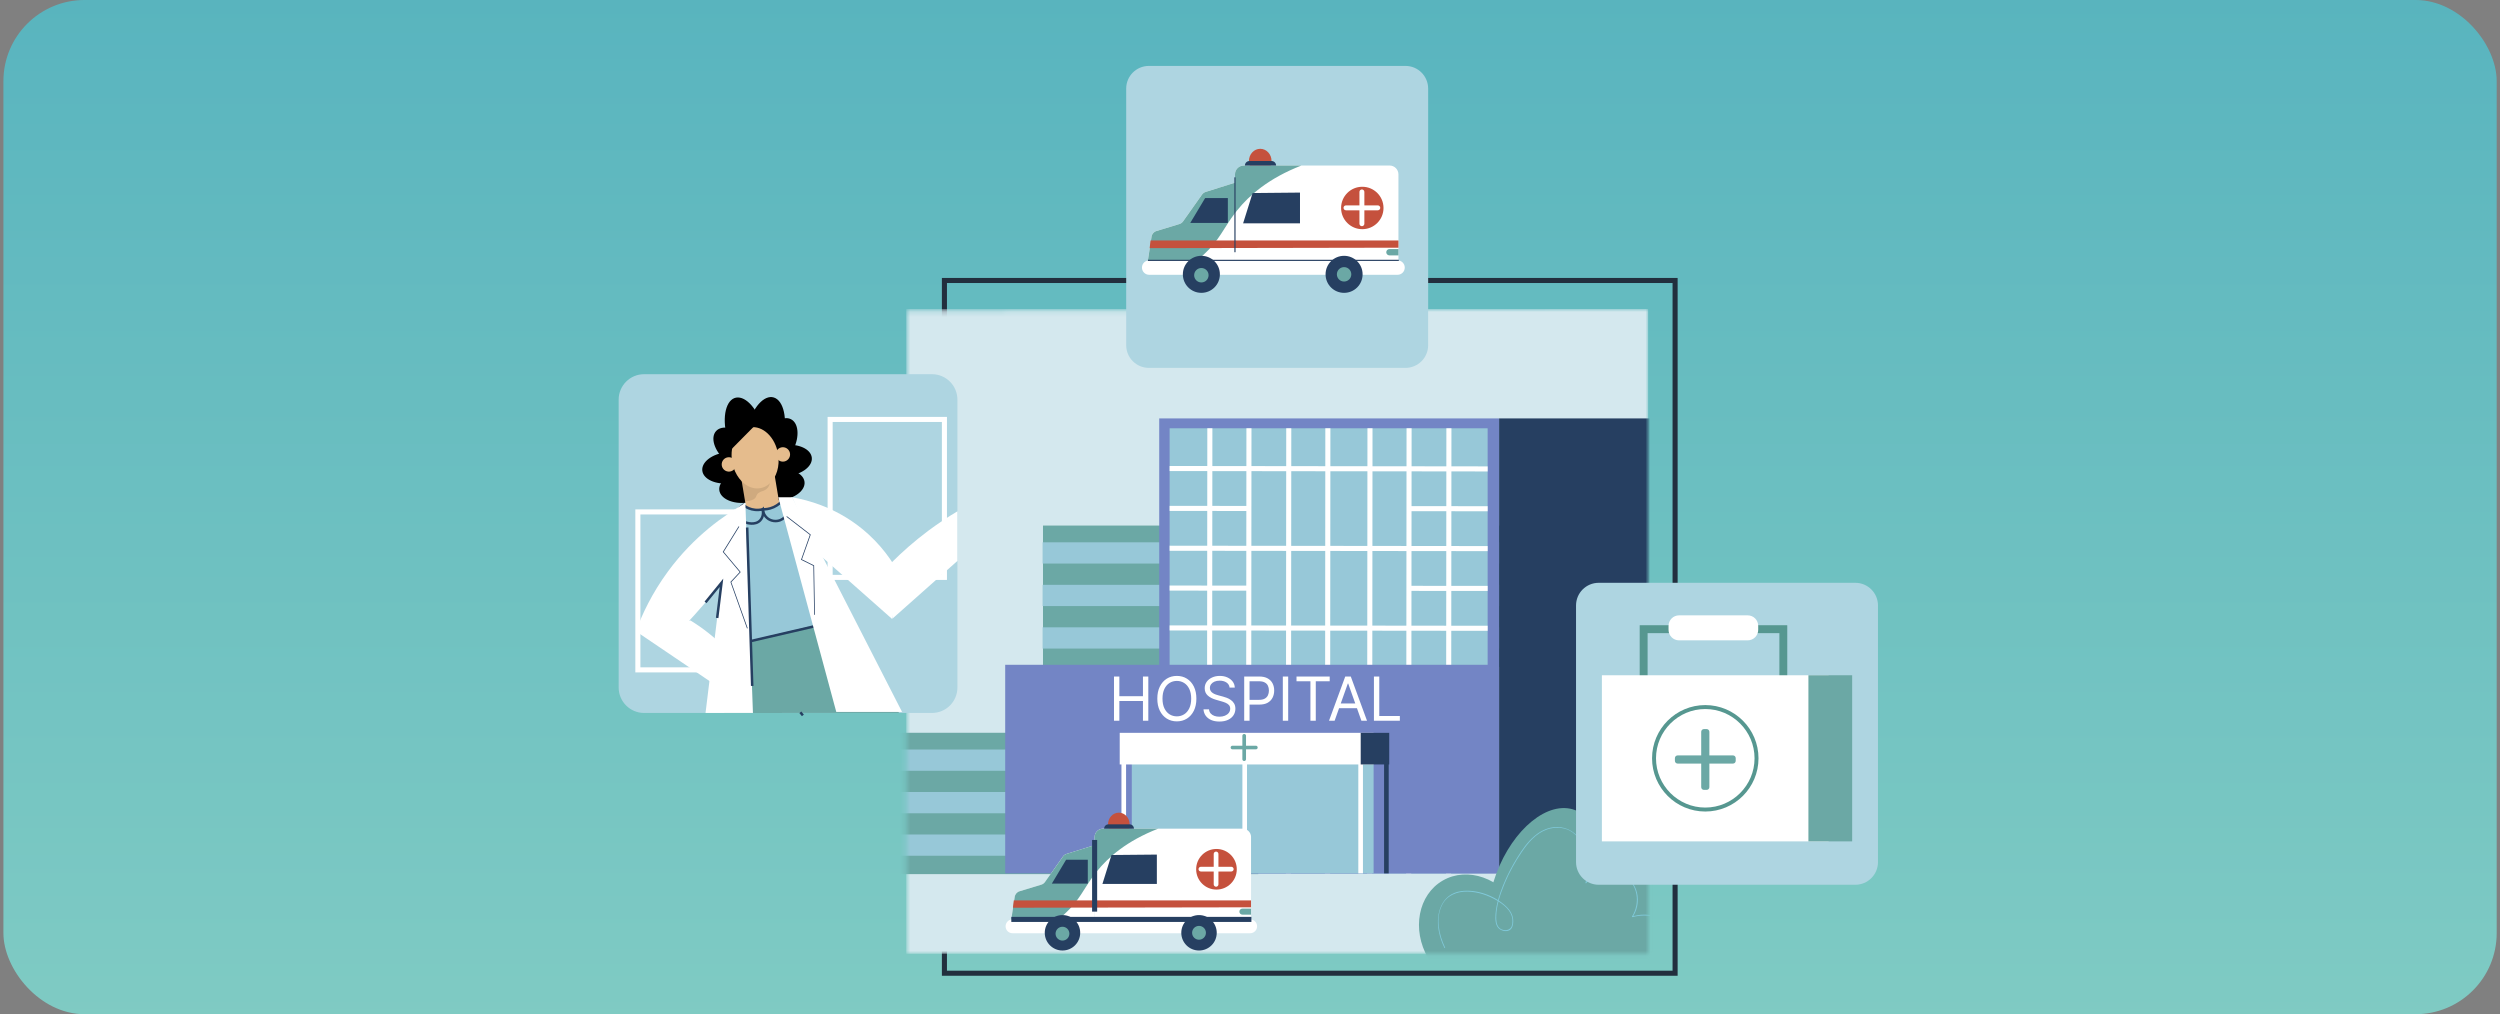 <svg width="493" height="200" viewBox="0 0 493 200" fill="none" xmlns="http://www.w3.org/2000/svg">
<rect x="0" y="0" width="493" height="200" fill="#808080" stroke="none"/>
<rect x="0.674" width="491.674" height="200" rx="16" fill="url(#paint0_linear_1788_2251)"/>
<mask id="mask0_1788_2251" style="mask-type:alpha" maskUnits="userSpaceOnUse" x="1" y="0" width="492" height="200">
<rect x="1" width="491.674" height="200" rx="16" fill="url(#paint1_linear_1788_2251)"/>
</mask>
<g mask="url(#mask0_1788_2251)">
<path d="M330.329 55.311H186.24V191.92H330.329V55.311Z" stroke="#222F3E" stroke-miterlimit="10"/>
<mask id="mask1_1788_2251" style="mask-type:luminance" maskUnits="userSpaceOnUse" x="178" y="60" width="148" height="129">
<path d="M325.014 188.092H178.722C178.722 145.794 178.716 103.503 178.709 61.205C227.477 61.113 276.246 61.022 325.014 60.93V188.085V188.092Z" fill="white"/>
</mask>
<g mask="url(#mask1_1788_2251)">
<path d="M325.014 60.937H178.709V188.092H325.014V60.937Z" fill="#D4E8EE"/>
<path d="M248.128 144.503H152.898V172.378H248.128V144.503Z" fill="#6BA8A5"/>
<path d="M248.062 147.807H152.826V151.996H248.062V147.807Z" fill="#97C8D8"/>
<path d="M248.062 156.186H152.826V160.375H248.062V156.186Z" fill="#97C8D8"/>
<path d="M248.062 164.563H152.826V168.753H248.062V164.563Z" fill="#97C8D8"/>
<path d="M300.907 103.641H205.678V131.516H300.907V103.641Z" fill="#6BA8A5"/>
<path d="M300.835 106.945H205.6V111.134H300.835V106.945Z" fill="#97C8D8"/>
<path d="M300.835 115.33H205.6V119.519H300.835V115.33Z" fill="#97C8D8"/>
<path d="M300.835 123.708H205.6V127.897H300.835V123.708Z" fill="#97C8D8"/>
<path d="M295.624 82.512H228.598V172.234H295.624V82.512Z" fill="#7385C5"/>
<path d="M293.363 84.459H230.65V172.227H293.363V84.459Z" fill="#97C8D8"/>
<path d="M261.855 84.459L261.783 172.234" stroke="white" stroke-miterlimit="10"/>
<path d="M254.144 84.459L254.072 172.234" stroke="white" stroke-miterlimit="10"/>
<path d="M246.292 84.459L246.213 172.234" stroke="white" stroke-miterlimit="10"/>
<path d="M238.583 84.459L238.504 172.234" stroke="white" stroke-miterlimit="10"/>
<path d="M230.65 92.391L293.363 92.47" stroke="white" stroke-miterlimit="10"/>
<path d="M285.724 84.459L285.652 172.234" stroke="white" stroke-miterlimit="10"/>
<path d="M277.87 84.459L277.791 172.234" stroke="white" stroke-miterlimit="10"/>
<path d="M270.161 84.459L270.082 172.234" stroke="white" stroke-miterlimit="10"/>
<path d="M277.726 100.304L293.362 100.323" stroke="white" stroke-miterlimit="10"/>
<path d="M230.65 100.251L246.266 100.271" stroke="white" stroke-miterlimit="10"/>
<path d="M230.65 108.112L293.363 108.184" stroke="white" stroke-miterlimit="10"/>
<path d="M277.871 116.024L293.362 116.038" stroke="white" stroke-miterlimit="10"/>
<path d="M230.65 115.966L246.26 115.985" stroke="white" stroke-miterlimit="10"/>
<path d="M230.65 123.826L293.363 123.898" stroke="white" stroke-miterlimit="10"/>
<path d="M230.65 131.68L293.363 131.758" stroke="white" stroke-miterlimit="10"/>
<path d="M230.65 139.54L293.363 139.612" stroke="white" stroke-miterlimit="10"/>
<path d="M230.65 147.4L293.363 147.473" stroke="white" stroke-miterlimit="10"/>
<path d="M230.65 155.254L293.363 155.333" stroke="white" stroke-miterlimit="10"/>
<path d="M230.65 163.115L293.363 163.187" stroke="white" stroke-miterlimit="10"/>
<path d="M295.624 131.096H198.225V172.234H295.624V131.096Z" fill="#7385C5"/>
<path d="M270.876 148.804H223.189V172.227H270.876V148.804Z" fill="#97C8D8"/>
<path d="M245.911 148.804H245V172.227H245.911V148.804Z" fill="white"/>
<path d="M268.773 148.804H267.861V172.227H268.773V148.804Z" fill="white"/>
<path d="M273.853 148.804H272.941V172.227H273.853V148.804Z" fill="#263F61"/>
<path d="M222.062 148.804H221.15V172.227H222.062V148.804Z" fill="white"/>
<path d="M270.875 144.516H220.809V150.751H270.875V144.516Z" fill="white"/>
<path d="M273.957 144.516H268.332V150.751H273.957V144.516Z" fill="#263F61"/>
<path d="M245.355 150.075C245.158 150.075 244.994 149.918 244.994 149.715V145.099C244.994 144.903 245.151 144.739 245.355 144.739C245.551 144.739 245.715 144.896 245.715 145.099V149.715C245.715 149.911 245.558 150.075 245.355 150.075Z" fill="#6BA8A5"/>
<path d="M248.016 147.413C248.016 147.61 247.859 147.774 247.656 147.774H243.041C242.844 147.774 242.68 147.617 242.68 147.413C242.68 147.217 242.837 147.053 243.041 147.053H247.656C247.852 147.053 248.016 147.21 248.016 147.413Z" fill="#6BA8A5"/>
<path d="M325.296 82.512H295.625V172.234H325.296V82.512Z" fill="#263F61"/>
<path d="M299.21 178.776C302.468 184.414 301.163 191.265 296.306 194.064C291.448 196.864 284.866 194.569 281.614 188.931C278.356 183.293 279.661 176.442 284.518 173.643C289.376 170.837 295.958 173.138 299.21 178.776Z" fill="#6BA8A5"/>
<path d="M324.849 187.253C321.053 193.822 314.045 196.87 309.187 194.064C304.329 191.259 303.464 183.66 307.253 177.092C311.049 170.523 318.057 167.474 322.915 170.28C327.772 173.086 328.638 180.684 324.849 187.253Z" fill="#6BA8A5"/>
<path d="M333.569 192.406C330.73 197.323 325.486 199.604 321.847 197.506C318.209 195.408 317.566 189.718 320.405 184.808C323.244 179.891 328.488 177.609 332.127 179.707C335.765 181.805 336.408 187.496 333.569 192.406Z" fill="#6BA8A5"/>
<path d="M314.094 179.43C317.407 170.506 315.828 161.689 310.567 159.736C305.306 157.782 298.355 163.432 295.042 172.356C291.729 181.279 293.308 190.097 298.569 192.05C303.83 194.004 310.781 188.353 314.094 179.43Z" fill="#6BA8A5"/>
<path d="M284.965 186.84C283.779 184.348 283.071 181.116 284.356 178.514C285.319 176.56 287.319 175.78 289.397 175.826C291.475 175.872 293.416 176.541 295.133 177.55C296.49 178.35 298.096 179.582 298.234 181.287C298.28 181.838 298.267 182.611 297.86 183.037C297.297 183.627 296.222 183.516 295.658 182.965C295.094 182.415 295.035 181.438 295.055 180.684C295.114 178.474 295.887 176.259 296.72 174.233C297.611 172.076 298.752 170.018 300.057 168.084C301.361 166.15 302.902 164.327 305.085 163.567C306.481 163.082 308.304 163.088 309.622 163.835C311.031 164.622 312.106 166.255 312.631 167.736C313.352 169.762 313.267 172.043 312.657 174.082C312.637 174.161 312.742 174.226 312.795 174.161C314.617 172.037 317.79 171.263 320.268 172.745C323.054 174.41 323.467 178.14 321.828 180.743C321.789 180.802 321.855 180.88 321.92 180.861C324.772 180.081 328.076 180.71 329.997 183.103C331.682 185.207 331.583 188.197 330.338 190.498C330.285 190.59 330.43 190.675 330.482 190.583C332.18 187.449 331.583 183.49 328.456 181.529C326.811 180.5 324.792 180.166 322.89 180.481C322.792 180.5 322.136 180.671 322.117 180.631C322.084 180.559 322.353 180.166 322.392 180.068C322.602 179.622 322.759 179.156 322.858 178.678C323.041 177.786 323.028 176.862 322.805 175.983C321.914 172.384 317.816 170.863 314.617 172.496C314.25 172.686 313.902 172.909 313.575 173.171C313.378 173.328 313.142 173.505 312.985 173.708C312.893 173.826 312.795 174.187 312.86 173.971C313.017 173.42 313.129 172.856 313.201 172.292C313.45 170.352 313.227 168.32 312.296 166.576C311.365 164.832 309.858 163.422 307.812 163.141C305.891 162.878 304.088 163.599 302.64 164.825C301.191 166.051 300.168 167.546 299.211 169.093C298.129 170.837 297.179 172.64 296.418 174.541C295.658 176.442 295.068 178.278 294.917 180.231C294.838 181.228 294.832 182.657 295.789 183.273C296.313 183.614 297.159 183.765 297.716 183.411C298.273 183.057 298.391 182.342 298.411 181.746C298.45 180.487 297.828 179.497 296.93 178.665C294.694 176.6 291.154 175.301 288.112 175.734C284.27 176.285 283.103 180.081 283.707 183.503C283.916 184.696 284.316 185.83 284.834 186.918C284.88 187.017 285.018 186.931 284.978 186.833L284.965 186.84Z" fill="#80CADB"/>
<path d="M220.633 164.858C221.809 164.858 222.763 163.828 222.763 162.557C222.763 161.287 221.809 160.256 220.633 160.256C219.456 160.256 218.502 161.287 218.502 162.557C218.502 163.828 219.456 164.858 220.633 164.858Z" fill="#C5513D"/>
<path d="M215.861 166.648V181.307C213.448 181.32 211.035 181.333 208.616 181.346C205.548 181.36 202.48 181.379 199.412 181.392C199.642 179.911 199.871 178.423 200.094 176.941C200.146 176.39 200.527 175.918 201.058 175.761L205.352 174.456C205.64 174.365 205.896 174.188 206.066 173.938L209.619 168.904C209.79 168.661 210.039 168.477 210.327 168.392C212.17 167.815 214.012 167.232 215.854 166.655L215.861 166.648Z" fill="white"/>
<path d="M246.704 165.081V181.307H215.859V165.081C215.859 164.157 216.607 163.41 217.531 163.41H245.039C245.963 163.41 246.711 164.157 246.711 165.081H246.704Z" fill="white"/>
<path d="M228.395 163.41C222.18 165.829 218.542 169.054 216.287 171.847C216.136 172.031 215.998 172.208 215.861 172.391C213.704 175.217 212.943 177.485 209.98 180.199C209.534 180.605 209.075 180.986 208.616 181.346C205.548 181.359 202.48 181.379 199.412 181.392C199.642 179.911 199.871 178.422 200.094 176.941C200.146 176.39 200.527 175.918 201.058 175.761L205.352 174.456C205.64 174.364 205.896 174.187 206.066 173.938L209.619 168.903C209.79 168.661 210.039 168.477 210.327 168.392C212.17 167.815 214.012 167.232 215.854 166.655V165.088C215.854 164.164 216.601 163.416 217.526 163.416H228.389L228.395 163.41Z" fill="#6BA8A5"/>
<path d="M246.534 184.034H199.667C198.913 184.034 198.303 183.425 198.303 182.671C198.303 181.917 198.913 181.307 199.667 181.307H246.534C247.288 181.307 247.897 181.917 247.897 182.671C247.897 183.425 247.288 184.034 246.534 184.034Z" fill="white"/>
<path d="M213.016 183.949C213.016 185.876 211.449 187.443 209.522 187.443C207.594 187.443 206.027 185.876 206.027 183.949C206.027 182.021 207.594 180.455 209.522 180.455C211.449 180.455 213.016 182.021 213.016 183.949Z" fill="#263F61"/>
<path d="M239.94 183.949C239.94 185.876 238.373 187.443 236.445 187.443C234.518 187.443 232.951 185.876 232.951 183.949C232.951 182.021 234.518 180.455 236.445 180.455C238.373 180.455 239.94 182.021 239.94 183.949Z" fill="#263F61"/>
<path d="M210.234 169.546L207.422 174.246H214.515V169.546H210.234Z" fill="#263F61"/>
<path d="M228.133 174.318H217.395C217.991 172.417 218.588 170.509 219.184 168.608C222.167 168.582 225.15 168.549 228.133 168.523V174.318Z" fill="#263F61"/>
<path d="M246.704 178.921C231.056 178.947 215.407 178.98 199.752 179.006C199.811 178.521 199.863 178.042 199.922 177.557H246.704V178.921Z" fill="#C5513D"/>
<path d="M239.886 175.426C242.099 175.426 243.892 173.633 243.892 171.421C243.892 169.208 242.099 167.415 239.886 167.415C237.674 167.415 235.881 169.208 235.881 171.421C235.881 173.633 237.674 175.426 239.886 175.426Z" fill="#C5513D"/>
<path d="M239.809 174.863C239.554 174.863 239.344 174.653 239.344 174.397V168.399C239.344 168.143 239.554 167.933 239.809 167.933C240.065 167.933 240.275 168.143 240.275 168.399V174.397C240.275 174.653 240.065 174.863 239.809 174.863Z" fill="white"/>
<path d="M243.277 171.395C243.277 171.65 243.067 171.86 242.812 171.86H236.813C236.557 171.86 236.348 171.65 236.348 171.395C236.348 171.139 236.557 170.929 236.813 170.929H242.812C243.067 170.929 243.277 171.139 243.277 171.395Z" fill="white"/>
<path d="M246.705 180.369H245.001C244.673 180.369 244.404 180.101 244.404 179.773C244.404 179.609 244.47 179.458 244.581 179.353C244.686 179.242 244.837 179.176 245.001 179.176H246.705V180.369Z" fill="#6BA8A5"/>
<path d="M199.432 181.307H246.777" stroke="#263F61" stroke-miterlimit="10"/>
<path d="M215.859 165.639V179.773" stroke="#263F61" stroke-miterlimit="10"/>
<path d="M223.615 163.41H217.734C217.734 162.938 218.115 162.558 218.587 162.558H222.763C223.235 162.558 223.615 162.938 223.615 163.41Z" fill="#263F61"/>
<path d="M210.883 184.119C210.883 184.873 210.274 185.483 209.52 185.483C208.766 185.483 208.156 184.873 208.156 184.119C208.156 183.366 208.766 182.756 209.52 182.756C210.274 182.756 210.883 183.366 210.883 184.119Z" fill="#6BA8A5"/>
<path d="M237.809 183.949C237.809 184.703 237.199 185.313 236.445 185.313C235.691 185.313 235.082 184.703 235.082 183.949C235.082 183.195 235.691 182.585 236.445 182.585C237.199 182.585 237.809 183.195 237.809 183.949Z" fill="#6BA8A5"/>
<path d="M219.68 142.135V133.407H220.737V137.294H225.39V133.407H226.447V142.135H225.39V138.231H220.737V142.135H219.68ZM235.926 137.771C235.926 138.692 235.76 139.487 235.428 140.157C235.095 140.828 234.639 141.345 234.06 141.709C233.48 142.072 232.818 142.254 232.074 142.254C231.33 142.254 230.668 142.072 230.088 141.709C229.509 141.345 229.053 140.828 228.72 140.157C228.388 139.487 228.222 138.692 228.222 137.771C228.222 136.851 228.388 136.055 228.72 135.385C229.053 134.714 229.509 134.197 230.088 133.834C230.668 133.47 231.33 133.288 232.074 133.288C232.818 133.288 233.48 133.47 234.06 133.834C234.639 134.197 235.095 134.714 235.428 135.385C235.76 136.055 235.926 136.851 235.926 137.771ZM234.904 137.771C234.904 137.015 234.777 136.378 234.524 135.858C234.274 135.338 233.935 134.944 233.506 134.677C233.08 134.41 232.602 134.277 232.074 134.277C231.546 134.277 231.067 134.41 230.638 134.677C230.212 134.944 229.872 135.338 229.619 135.858C229.369 136.378 229.244 137.015 229.244 137.771C229.244 138.527 229.369 139.165 229.619 139.684C229.872 140.204 230.212 140.598 230.638 140.865C231.067 141.132 231.546 141.265 232.074 141.265C232.602 141.265 233.08 141.132 233.506 140.865C233.935 140.598 234.274 140.204 234.524 139.684C234.777 139.165 234.904 138.527 234.904 137.771ZM242.476 135.589C242.425 135.157 242.218 134.822 241.854 134.584C241.49 134.345 241.044 134.226 240.516 134.226C240.129 134.226 239.791 134.288 239.502 134.413C239.215 134.538 238.99 134.71 238.828 134.929C238.669 135.148 238.59 135.396 238.59 135.675C238.59 135.907 238.645 136.108 238.756 136.275C238.869 136.44 239.014 136.578 239.191 136.689C239.367 136.797 239.551 136.886 239.744 136.957C239.938 137.025 240.115 137.081 240.277 137.123L241.164 137.362C241.391 137.422 241.644 137.504 241.922 137.609C242.203 137.714 242.472 137.858 242.727 138.04C242.986 138.219 243.199 138.449 243.367 138.73C243.534 139.011 243.618 139.356 243.618 139.765C243.618 140.237 243.494 140.663 243.247 141.044C243.003 141.425 242.645 141.727 242.173 141.952C241.705 142.176 241.135 142.288 240.465 142.288C239.84 142.288 239.298 142.187 238.841 141.986C238.387 141.784 238.029 141.503 237.767 141.142C237.509 140.781 237.362 140.362 237.328 139.885H238.419C238.448 140.214 238.558 140.487 238.752 140.703C238.948 140.916 239.195 141.075 239.493 141.18C239.794 141.282 240.118 141.334 240.465 141.334C240.868 141.334 241.23 141.268 241.551 141.138C241.872 141.004 242.127 140.819 242.314 140.584C242.502 140.345 242.595 140.067 242.595 139.748C242.595 139.459 242.514 139.223 242.352 139.041C242.191 138.859 241.977 138.711 241.713 138.598C241.449 138.484 241.164 138.385 240.857 138.3L239.783 137.993C239.101 137.797 238.561 137.517 238.164 137.153C237.766 136.79 237.567 136.314 237.567 135.726C237.567 135.237 237.699 134.811 237.963 134.447C238.23 134.081 238.588 133.797 239.037 133.595C239.489 133.39 239.993 133.288 240.55 133.288C241.112 133.288 241.612 133.389 242.05 133.591C242.487 133.79 242.834 134.062 243.09 134.409C243.348 134.756 243.485 135.149 243.499 135.589H242.476ZM245.356 142.135V133.407H248.305C248.989 133.407 249.549 133.531 249.983 133.778C250.421 134.023 250.745 134.354 250.955 134.771C251.165 135.189 251.27 135.655 251.27 136.169C251.27 136.683 251.165 137.15 250.955 137.571C250.748 137.991 250.427 138.327 249.992 138.577C249.557 138.824 249.001 138.947 248.322 138.947H246.208V138.01H248.287C248.756 138.01 249.133 137.929 249.417 137.767C249.701 137.605 249.907 137.386 250.035 137.111C250.165 136.832 250.231 136.518 250.231 136.169C250.231 135.819 250.165 135.507 250.035 135.231C249.907 134.956 249.699 134.74 249.412 134.584C249.126 134.425 248.745 134.345 248.27 134.345H246.412V142.135H245.356ZM254.03 133.407V142.135H252.973V133.407H254.03ZM255.671 134.345V133.407H262.217V134.345H259.472V142.135H258.416V134.345H255.671ZM263.186 142.135H262.078L265.283 133.407H266.374L269.578 142.135H268.47L265.862 134.788H265.794L263.186 142.135ZM263.595 138.726H268.061V139.663H263.595V138.726ZM270.938 142.135V133.407H271.994V141.197H276.051V142.135H270.938Z" fill="white"/>
</g>
<path d="M277.161 13H226.557C224.088 13 222.086 15.002 222.086 17.471V68.075C222.086 70.544 224.088 72.546 226.557 72.546H277.161C279.63 72.546 281.632 70.544 281.632 68.075V17.471C281.632 15.002 279.63 13 277.161 13Z" fill="#AED5E1"/>
<path d="M250.749 31.75C250.749 33.081 249.752 34.156 248.52 34.156C247.287 34.156 246.291 33.081 246.291 31.75C246.291 30.419 247.287 29.344 248.52 29.344C249.752 29.344 250.749 30.419 250.749 31.75Z" fill="#C5513D"/>
<path d="M243.537 36.024V51.338C241.013 51.351 238.489 51.364 235.965 51.377C232.759 51.391 229.553 51.41 226.348 51.43C226.584 49.876 226.826 48.329 227.062 46.775C227.115 46.199 227.508 45.707 228.065 45.543L232.556 44.179C232.858 44.087 233.126 43.897 233.303 43.635L237.02 38.377C237.197 38.122 237.46 37.932 237.755 37.84C239.682 37.237 241.603 36.634 243.53 36.024H243.537Z" fill="white"/>
<path d="M275.772 34.385V51.338H243.537V34.385C243.537 33.421 244.317 32.641 245.281 32.641H274.028C274.992 32.641 275.772 33.421 275.772 34.385Z" fill="white"/>
<path d="M256.637 32.641C250.146 35.165 246.337 38.541 243.984 41.459C243.827 41.649 243.682 41.839 243.538 42.022C241.29 44.979 240.49 47.346 237.395 50.184C236.93 50.611 236.451 51.01 235.973 51.384C232.767 51.397 229.561 51.417 226.355 51.437C226.591 49.883 226.834 48.336 227.07 46.782C227.123 46.205 227.516 45.713 228.073 45.549L232.564 44.186C232.865 44.094 233.134 43.904 233.311 43.642L237.028 38.384C237.205 38.128 237.468 37.938 237.763 37.846C239.69 37.243 241.611 36.64 243.538 36.03V34.392C243.538 33.428 244.318 32.648 245.282 32.648H256.637V32.641Z" fill="#6BA8A5"/>
<path d="M275.596 54.19H226.618C225.831 54.19 225.195 53.554 225.195 52.767C225.195 51.981 225.831 51.345 226.618 51.345H275.596C276.383 51.345 277.019 51.981 277.019 52.767C277.019 53.554 276.383 54.19 275.596 54.19Z" fill="white"/>
<path d="M240.561 54.098C240.561 56.117 238.929 57.749 236.909 57.749C234.89 57.749 233.258 56.117 233.258 54.098C233.258 52.079 234.89 50.446 236.909 50.446C238.929 50.446 240.561 52.079 240.561 54.098Z" fill="#263F61"/>
<path d="M268.705 54.098C268.705 56.117 267.073 57.75 265.054 57.75C263.035 57.75 261.402 56.117 261.402 54.098C261.402 52.079 263.035 50.447 265.054 50.447C267.073 50.447 268.705 52.079 268.705 54.098Z" fill="#263F61"/>
<path d="M237.656 39.053L234.719 43.963H242.133V39.053H237.656Z" fill="#263F61"/>
<path d="M256.359 44.035H245.143C245.765 42.049 246.388 40.056 247.011 38.069C250.125 38.036 253.246 38.01 256.359 37.977V44.035Z" fill="#263F61"/>
<path d="M275.773 48.847C259.416 48.88 243.059 48.906 226.709 48.939C226.768 48.434 226.827 47.929 226.886 47.424H275.773V48.847Z" fill="#C5513D"/>
<path d="M268.645 45.195C270.955 45.195 272.828 43.323 272.828 41.013C272.828 38.703 270.955 36.83 268.645 36.83C266.335 36.83 264.463 38.703 264.463 41.013C264.463 43.323 266.335 45.195 268.645 45.195Z" fill="#C5513D"/>
<path d="M268.567 44.605C268.299 44.605 268.082 44.389 268.082 44.12V37.846C268.082 37.578 268.299 37.361 268.567 37.361C268.836 37.361 269.053 37.578 269.053 37.846V44.12C269.053 44.389 268.836 44.605 268.567 44.605Z" fill="white"/>
<path d="M272.186 40.987C272.186 41.255 271.969 41.472 271.7 41.472H265.427C265.158 41.472 264.941 41.255 264.941 40.987C264.941 40.718 265.158 40.502 265.427 40.502H271.7C271.969 40.502 272.186 40.718 272.186 40.987Z" fill="white"/>
<path d="M275.773 50.361H273.99C273.649 50.361 273.367 50.079 273.367 49.739C273.367 49.568 273.439 49.411 273.551 49.299C273.662 49.188 273.82 49.116 273.99 49.116H275.773V50.361Z" fill="#6BA8A5"/>
<path d="M275.844 51.227H226.367V51.456H275.844V51.227Z" fill="#263F61"/>
<path d="M243.649 34.968H243.42V49.738H243.649V34.968Z" fill="#263F61"/>
<path d="M251.641 32.641H245.498C245.498 32.149 245.898 31.75 246.39 31.75H250.756C251.247 31.75 251.647 32.149 251.647 32.641H251.641Z" fill="#263F61"/>
<path d="M236.909 55.698C237.695 55.698 238.332 55.061 238.332 54.275C238.332 53.489 237.695 52.852 236.909 52.852C236.123 52.852 235.487 53.489 235.487 54.275C235.487 55.061 236.123 55.698 236.909 55.698Z" fill="#6BA8A5"/>
<path d="M266.476 54.098C266.476 54.885 265.84 55.521 265.053 55.521C264.267 55.521 263.631 54.885 263.631 54.098C263.631 53.312 264.267 52.676 265.053 52.676C265.84 52.676 266.476 53.312 266.476 54.098Z" fill="#6BA8A5"/>
<path d="M365.868 114.929H315.264C312.795 114.929 310.793 116.93 310.793 119.4V170.004C310.793 172.473 312.795 174.475 315.264 174.475H365.868C368.337 174.475 370.339 172.473 370.339 170.004V119.4C370.339 116.93 368.337 114.929 365.868 114.929Z" fill="#AED5E1"/>
<path d="M352.449 140.005H323.348V123.294H352.449V140.005ZM324.908 138.445H350.895V124.855H324.908V138.445Z" fill="#569790"/>
<path d="M360.609 133.161H315.893V165.92H360.609V133.161Z" fill="white"/>
<path d="M336.281 160.033C330.492 160.033 325.785 155.326 325.785 149.537C325.785 143.748 330.492 139.041 336.281 139.041C342.07 139.041 346.777 143.748 346.777 149.537C346.777 155.326 342.07 160.033 336.281 160.033ZM336.281 139.821C330.925 139.821 326.565 144.181 326.565 149.537C326.565 154.893 330.925 159.252 336.281 159.252C341.637 159.252 345.997 154.893 345.997 149.537C345.997 144.181 341.637 139.821 336.281 139.821Z" fill="#569790"/>
<path d="M336.552 143.774H336.014C335.717 143.774 335.477 144.015 335.477 144.312V155.227C335.477 155.524 335.717 155.765 336.014 155.765H336.552C336.849 155.765 337.089 155.524 337.089 155.227V144.312C337.089 144.015 336.849 143.774 336.552 143.774Z" fill="#6BA8A5"/>
<path d="M330.291 149.504V150.042C330.291 150.338 330.532 150.579 330.829 150.579H341.744C342.041 150.579 342.282 150.338 342.282 150.042V149.504C342.282 149.207 342.041 148.966 341.744 148.966H330.829C330.532 148.966 330.291 149.207 330.291 149.504Z" fill="#6BA8A5"/>
<path d="M365.247 133.161H356.619V165.92H365.247V133.161Z" fill="#6BA8A5"/>
<path d="M344.646 121.347H331.109C329.965 121.347 329.037 122.275 329.037 123.419V124.205C329.037 125.35 329.965 126.277 331.109 126.277H344.646C345.791 126.277 346.718 125.35 346.718 124.205V123.419C346.718 122.275 345.791 121.347 344.646 121.347Z" fill="white"/>
<path d="M127.015 73.791H183.788C186.555 73.791 188.803 76.04 188.803 78.807V135.58C188.803 138.346 186.555 140.595 183.788 140.595H127.015C124.249 140.595 122 138.346 122 135.58V78.807C122 76.04 124.249 73.791 127.015 73.791Z" fill="#AED5E1"/>
<path d="M186.24 82.714H163.701V113.86H186.24V82.714Z" stroke="white" stroke-miterlimit="10"/>
<path d="M148.328 100.952H125.789V132.099H148.328V100.952Z" stroke="white" stroke-miterlimit="10"/>
<path d="M147.049 86.143C149.134 88.031 149.901 90.581 148.76 91.84C147.62 93.098 145.004 92.594 142.919 90.706C140.835 88.817 140.068 86.267 141.208 85.009C142.349 83.75 144.965 84.255 147.049 86.143Z" fill="black"/>
<path d="M143.208 89.191C146.001 88.876 148.42 89.991 148.61 91.675C148.8 93.36 146.689 94.986 143.896 95.301C141.104 95.615 138.684 94.501 138.494 92.816C138.304 91.131 140.415 89.505 143.208 89.191Z" fill="black"/>
<path d="M146.558 93.02C149.35 92.705 151.769 93.82 151.959 95.505C152.15 97.189 150.039 98.815 147.246 99.13C144.453 99.445 142.034 98.33 141.844 96.645C141.654 94.96 143.765 93.335 146.558 93.02Z" fill="black"/>
<path d="M153.251 92.541C156.043 92.226 158.462 93.341 158.653 95.026C158.843 96.71 156.732 98.336 153.939 98.651C151.146 98.966 148.727 97.851 148.537 96.166C148.347 94.481 150.458 92.856 153.251 92.541Z" fill="black"/>
<path d="M154.686 87.755C157.479 87.441 159.898 88.555 160.088 90.24C160.279 91.925 158.168 93.551 155.375 93.865C152.582 94.18 150.163 93.066 149.973 91.381C149.783 89.696 151.894 88.07 154.686 87.755Z" fill="black"/>
<path d="M156.484 88.582C155.251 91.106 153.009 92.554 151.488 91.807C149.961 91.06 149.725 88.411 150.957 85.881C152.19 83.35 154.432 81.908 155.953 82.655C157.48 83.403 157.716 86.051 156.484 88.582Z" fill="black"/>
<path d="M150.714 85.396C151.501 89.257 150.452 92.377 148.374 92.364C146.295 92.351 143.968 89.211 143.181 85.35C142.395 81.488 143.444 78.368 145.522 78.381C147.6 78.394 149.927 81.534 150.714 85.396Z" fill="black"/>
<path d="M154.227 87.165C153.106 90.942 150.707 93.203 148.878 92.213C147.049 91.223 146.478 87.356 147.599 83.579C148.721 79.803 151.12 77.541 152.949 78.531C154.778 79.521 155.348 83.389 154.227 87.165Z" fill="black"/>
<path d="M152.714 93.436L146.209 94.519L147.359 101.419L153.864 100.335L152.714 93.436Z" fill="#E5BC8D"/>
<path opacity="0.1" d="M146.211 94.521L146.932 98.867C148.053 98.795 148.564 98.54 148.82 98.317C149.24 97.95 149.036 97.641 149.548 97.235C149.994 96.874 150.387 96.92 150.898 96.619C151.279 96.396 151.705 95.983 151.836 95.163C151.692 94.665 151.547 94.16 151.41 93.662L146.211 94.528V94.521Z" fill="black"/>
<path d="M153.435 89.526C153.488 89.834 153.52 90.142 153.534 90.443V90.457C153.593 91.617 153.389 92.712 152.983 93.636C152.983 93.636 152.983 93.649 152.97 93.656C152.354 95.052 151.265 96.049 149.902 96.272C148.584 96.494 147.273 95.944 146.25 94.895C145.568 94.193 145.011 93.275 144.664 92.207C144.539 91.833 144.447 91.44 144.375 91.033C143.824 87.723 145.404 84.701 147.909 84.281C150.413 83.861 152.885 86.208 153.435 89.526Z" fill="#E5BC8D"/>
<path d="M155.665 89.001C156.006 89.709 155.704 90.555 154.996 90.896C154.288 91.237 153.442 90.935 153.101 90.227C152.76 89.519 153.062 88.673 153.77 88.332C154.478 87.991 155.324 88.293 155.665 89.001Z" fill="#E5BC8D"/>
<path d="M142.328 91.42C142.236 92.2 142.794 92.902 143.574 92.993C144.354 93.085 145.055 92.528 145.147 91.748C145.239 90.968 144.682 90.26 143.902 90.174C143.121 90.083 142.42 90.64 142.328 91.42Z" fill="#E5BC8D"/>
<path d="M146.198 102.48L159.67 101.883L159.84 120.993L147.961 123.032L146.198 102.48Z" fill="#E5BC8D"/>
<path d="M177.318 140.595H142.809C142.946 139.244 143.13 137.933 143.372 136.642C143.779 134.452 144.336 132.308 145.07 130.092C145.07 130.092 145.09 130.046 145.097 130.02C145.49 128.866 145.883 127.798 146.27 126.834C146.27 126.834 146.283 126.808 146.29 126.795C146.906 125.267 147.496 123.995 147.961 123.038L159.84 120.672L160.896 120.462L162.122 121.963L162.758 122.743L177.318 140.601V140.595Z" fill="#6BA8A5"/>
<path d="M146.767 99.366C142.906 101.555 136.894 105.653 131.721 112.694C128.548 117.014 126.608 121.183 125.408 124.448C128.057 124.664 130.712 124.887 133.36 125.104C135.694 122.717 138.12 120.049 140.565 117.079C142.532 114.693 144.308 112.359 145.902 110.111C146.19 106.531 146.472 102.945 146.76 99.366H146.767Z" fill="white"/>
<path d="M125.441 124.507C132.751 129.45 140.061 134.4 147.364 139.343L149.16 136.295C148.052 134.158 146.335 131.371 143.712 128.539C140.992 125.602 138.238 123.622 136.14 122.351C132.574 123.072 129.008 123.793 125.441 124.514V124.507Z" fill="white"/>
<path d="M154.235 140.595H144.212C143.536 140.142 143.084 139.814 142.992 139.749C143.471 138.956 143.949 138.156 144.434 137.356C145.339 135.861 146.237 134.36 147.135 132.865C147.725 131.895 148.309 130.918 148.892 129.941C151.751 134.157 153.613 137.953 154.235 140.595Z" fill="#6BA8A5"/>
<path d="M146.603 99.51C145.666 108.806 144.728 118.109 143.791 127.405C150.858 125.667 157.925 123.923 164.992 122.186C161.478 114.286 157.958 106.393 154.444 98.494C154.149 98.815 152.55 100.487 150.006 100.526C148.321 100.546 147.095 99.838 146.603 99.516V99.51Z" fill="#97C8D8"/>
<path d="M158.326 141.074L157.939 140.595L157.834 140.464" stroke="#263F61" stroke-width="0.5" stroke-miterlimit="10"/>
<path d="M144.748 116.332L143.791 127.405L162.645 123.032" stroke="#263F61" stroke-width="0.5" stroke-miterlimit="10"/>
<path d="M150.419 100.434C150.438 100.644 150.543 101.516 151.277 102.152C152.025 102.794 153.048 102.893 153.854 102.585C155.198 102.06 155.545 100.579 155.571 100.434C155.139 99.864 154.713 99.287 154.28 98.717C154.005 99.045 153.447 99.608 152.562 100.008C151.658 100.415 150.845 100.448 150.412 100.441L150.419 100.434Z" stroke="#263F61" stroke-width="0.5" stroke-miterlimit="10"/>
<path d="M150.42 100.434C150.453 100.591 150.682 101.758 149.942 102.584C148.932 103.712 147.142 103.063 146.998 103.017C145.457 102.493 145.071 101.011 145.031 100.867C145.536 100.434 146.047 100.008 146.552 99.575C146.86 99.824 147.437 100.224 148.27 100.434C149.227 100.677 150.027 100.532 150.42 100.434Z" stroke="#263F61" stroke-width="0.5" stroke-miterlimit="10"/>
<path d="M160.948 108.819C165.931 113.225 170.913 117.637 175.902 122.042C176.564 119.466 177.226 116.889 177.895 114.313C176.767 111.966 174.755 108.564 171.274 105.378C165.505 100.1 159.126 98.573 156.228 98.068C157.802 101.647 159.382 105.233 160.955 108.813L160.948 108.819Z" fill="white"/>
<path d="M188.803 100.828V110.615C184.522 114.411 180.248 118.214 175.967 122.016C175.967 121.95 175.967 121.878 175.967 121.813C175.862 118.24 175.757 114.673 175.652 111.107C175.744 111.015 175.829 110.924 175.928 110.832C177.875 108.885 180.235 106.78 183.034 104.682C185.04 103.188 186.987 101.909 188.81 100.828H188.803Z" fill="white"/>
<path d="M162.121 110.376L157.992 111.734L158.797 114.182L162.926 112.823L162.121 110.376Z" fill="#2B3A92"/>
<path d="M161.532 109.352L157.447 110.696L157.582 111.107L161.668 109.763L161.532 109.352Z" fill="#97C8D8"/>
<path d="M159.336 113.015C159.691 113.015 159.978 112.727 159.978 112.372C159.978 112.018 159.691 111.73 159.336 111.73C158.981 111.73 158.693 112.018 158.693 112.372C158.693 112.727 158.981 113.015 159.336 113.015Z" fill="#6BA8A5"/>
<path d="M160.41 111.73L161.702 111.297" stroke="white" stroke-width="0.25" stroke-miterlimit="10"/>
<path d="M160.41 112.156L161.702 111.73" stroke="white" stroke-width="0.25" stroke-miterlimit="10"/>
<path d="M160.41 112.588L161.702 112.156" stroke="white" stroke-width="0.25" stroke-miterlimit="10"/>
<path d="M153.486 98.067C157.295 112.175 161.104 126.283 164.913 140.391H177.887L156.22 98.067C155.309 98.067 154.398 98.067 153.486 98.067Z" fill="white"/>
<path d="M160.7 121.235H160.555L160.398 111.592L157.959 110.386L157.986 110.32L159.703 105.475L155.088 101.909L155.173 101.791L159.874 105.423L159.86 105.475L158.143 110.307L160.542 111.5V111.546L160.7 121.235Z" fill="#233D62"/>
<path d="M149.377 83.396C147.39 82.956 145.371 83.678 144.257 85.218C142.991 86.969 143.476 88.981 143.555 89.276C145.496 87.316 147.436 85.356 149.377 83.396Z" fill="black"/>
<path d="M146.985 99.156C145.982 99.785 144.979 100.414 143.976 101.044C142.363 114.227 140.744 127.405 139.131 140.588H148.479C147.981 126.775 147.483 112.962 146.985 99.156Z" fill="white"/>
<path d="M147.344 104.021L148.334 135.265" stroke="#263F61" stroke-width="0.5" stroke-miterlimit="10"/>
<path d="M139.131 118.791C140.18 117.506 141.229 116.214 142.278 114.929C141.996 117.243 141.714 119.558 141.425 121.865" stroke="#263F61" stroke-width="0.5" stroke-miterlimit="10"/>
<path d="M147.306 123.93L147.443 123.884L144.211 114.798L146.067 112.811L146.021 112.759L142.717 108.826L145.785 103.863L145.66 103.784L142.533 108.839L142.573 108.878L145.87 112.805L144.041 114.759L144.061 114.804L147.306 123.93Z" fill="#233D62"/>
</g>
<defs>
<linearGradient id="paint0_linear_1788_2251" x1="246.511" y1="-135.5" x2="246.511" y2="310.5" gradientUnits="userSpaceOnUse">
<stop stop-color="#3FA5BB"/>
<stop offset="1" stop-color="#94D7C6"/>
</linearGradient>
<linearGradient id="paint1_linear_1788_2251" x1="246.837" y1="-135.5" x2="246.837" y2="310.5" gradientUnits="userSpaceOnUse">
<stop stop-color="#3FA5BB"/>
<stop offset="1" stop-color="#94D7C6"/>
</linearGradient>
</defs>
</svg>
